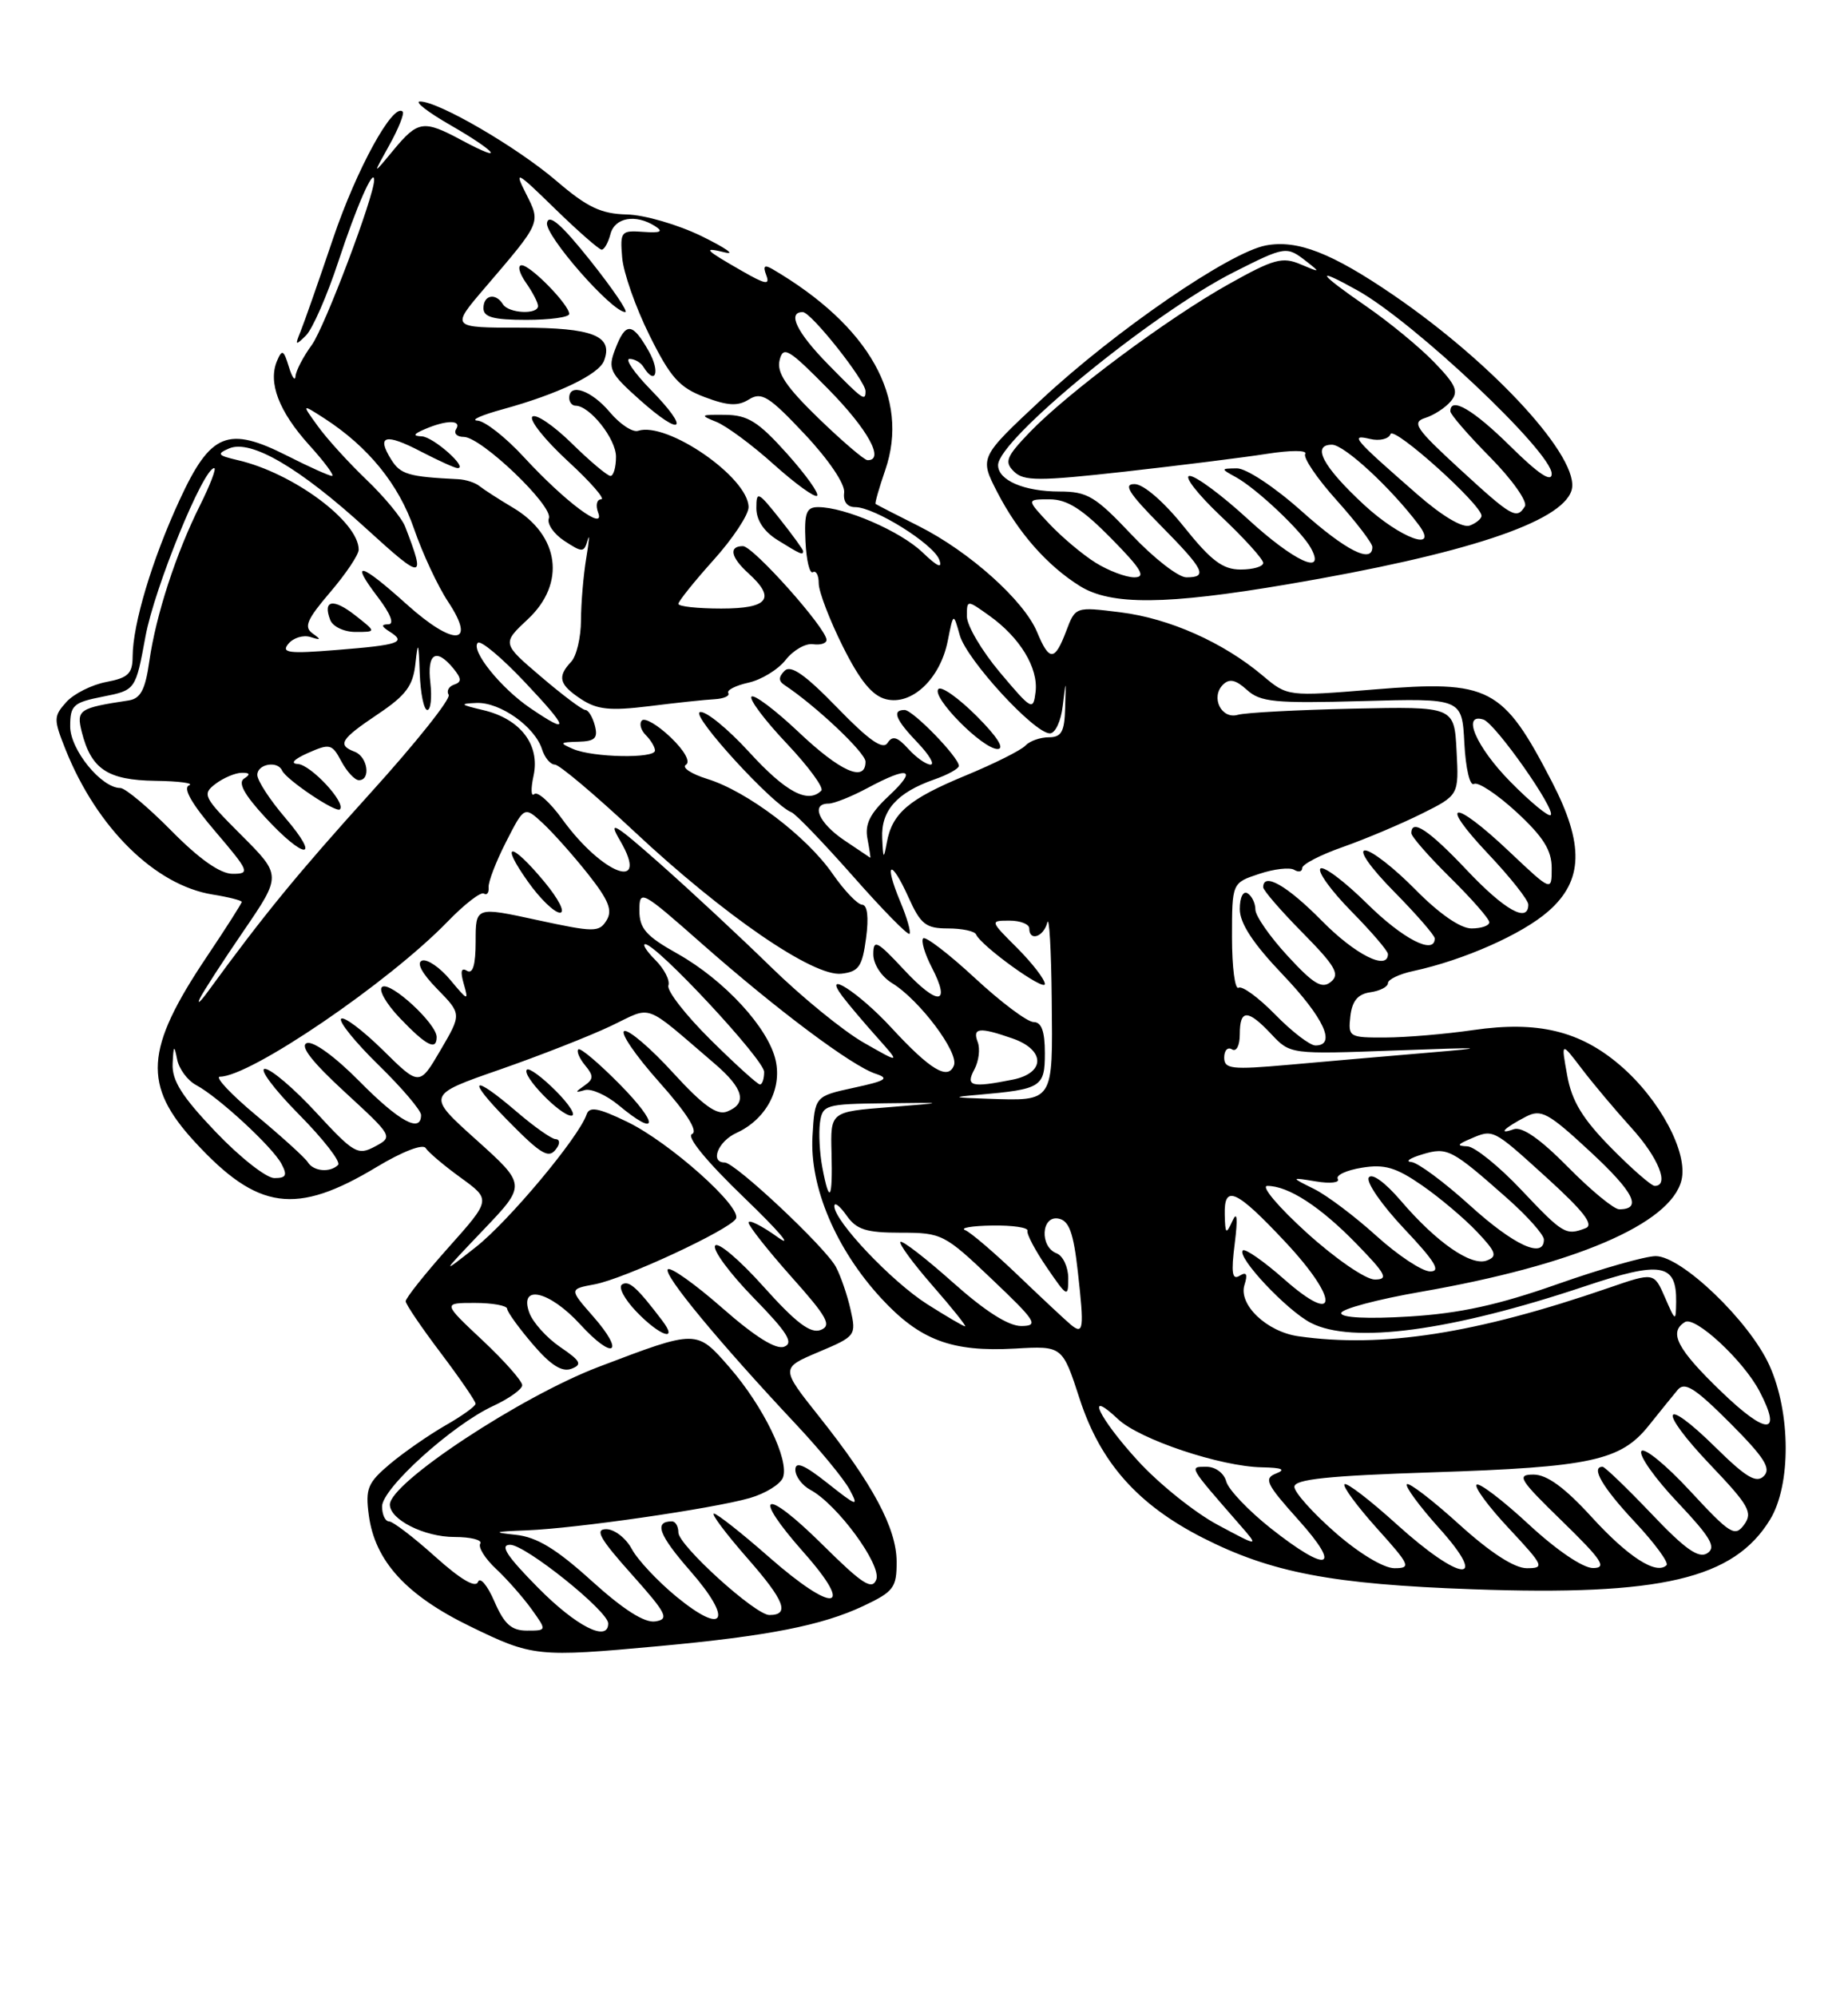 <?xml version="1.0" encoding="UTF-8" standalone="no"?>
<!DOCTYPE svg PUBLIC "-//W3C//DTD SVG 1.1//EN" "http://www.w3.org/Graphics/SVG/1.1/DTD/svg11.dtd" >
<svg xmlns="http://www.w3.org/2000/svg" xmlns:xlink="http://www.w3.org/1999/xlink" version="1.1" viewBox="0 0 237 256">
 <g >
 <path fill="currentColor"
d=" M 84.50 210.99 C 98.55 209.69 105.43 208.34 110.75 205.83 C 114.62 204.00 115.00 203.49 114.99 200.16 C 114.97 195.88 111.96 190.25 105.04 181.55 C 100.11 175.35 100.11 175.35 104.98 173.29 C 109.75 171.28 109.83 171.17 109.08 167.85 C 108.66 165.98 107.81 163.52 107.20 162.38 C 105.86 159.87 94.27 149.00 92.94 149.00 C 91.01 149.00 92.09 146.28 94.45 145.21 C 98.21 143.49 100.30 139.64 99.48 135.93 C 98.57 131.77 92.92 125.63 86.87 122.23 C 82.85 119.98 82.00 119.01 82.00 116.69 C 82.00 113.98 82.25 114.11 90.05 120.99 C 99.67 129.46 109.23 136.61 112.28 137.62 C 114.12 138.22 113.63 138.53 109.50 139.42 C 104.50 140.51 104.50 140.51 104.20 145.62 C 103.82 152.12 107.20 160.09 112.99 166.38 C 117.97 171.78 122.05 173.31 130.19 172.85 C 136.25 172.50 136.25 172.50 138.46 179.29 C 141.11 187.45 145.90 192.85 154.24 197.10 C 163.03 201.57 170.83 203.06 188.85 203.70 C 213.04 204.57 222.36 202.38 227.01 194.76 C 229.71 190.33 229.67 181.07 226.92 175.00 C 224.36 169.34 215.67 161.00 212.34 161.00 C 211.01 161.00 205.32 162.62 199.71 164.60 C 192.15 167.26 187.23 168.34 180.75 168.74 C 175.42 169.07 172.00 168.90 172.00 168.31 C 172.00 167.78 176.61 166.55 182.25 165.57 C 201.93 162.14 214.24 156.88 215.64 151.29 C 216.53 147.76 212.86 140.89 207.76 136.53 C 202.62 132.13 197.22 130.83 188.98 132.02 C 185.42 132.54 180.33 132.97 177.68 132.98 C 173.02 133.00 172.88 132.92 173.18 130.25 C 173.41 128.28 174.14 127.41 175.75 127.18 C 176.99 127.00 178.00 126.48 178.00 126.01 C 178.00 125.54 179.46 124.84 181.25 124.46 C 187.70 123.07 195.23 119.74 198.58 116.79 C 203.06 112.87 203.18 108.23 199.04 100.22 C 192.72 88.02 191.07 87.16 176.23 88.37 C 165.12 89.28 165.12 89.28 161.92 86.58 C 156.87 82.33 149.96 79.26 143.69 78.48 C 137.92 77.76 137.92 77.76 136.74 80.88 C 135.27 84.77 134.57 84.79 133.01 81.03 C 131.34 76.98 124.31 70.69 117.84 67.44 C 114.90 65.97 112.41 64.68 112.29 64.59 C 112.18 64.50 112.74 62.54 113.53 60.25 C 116.70 51.03 111.51 41.79 99.08 34.50 C 98.03 33.89 97.82 34.09 98.27 35.27 C 98.77 36.57 98.19 36.47 95.19 34.75 C 90.33 31.97 90.02 31.63 93.00 32.36 C 94.38 32.70 93.03 31.77 90.00 30.28 C 86.97 28.80 82.65 27.54 80.39 27.49 C 77.08 27.41 75.31 26.57 71.39 23.21 C 66.31 18.86 56.23 12.99 53.86 13.01 C 53.11 13.01 54.86 14.37 57.75 16.03 C 63.72 19.46 64.95 21.05 59.26 18.00 C 54.31 15.34 53.61 15.44 50.45 19.25 C 47.76 22.50 47.76 22.50 49.92 18.62 C 51.11 16.49 51.88 14.55 51.64 14.31 C 50.43 13.10 45.73 21.67 42.73 30.53 C 40.88 36.01 38.99 41.40 38.54 42.50 C 37.81 44.28 37.88 44.34 39.24 43.00 C 40.08 42.17 41.95 37.90 43.40 33.50 C 45.71 26.47 47.94 21.40 47.98 23.06 C 48.04 25.02 41.62 41.98 39.99 44.21 C 38.90 45.70 37.96 47.50 37.90 48.21 C 37.85 48.92 37.46 48.38 37.04 47.00 C 36.38 44.84 36.17 44.74 35.53 46.25 C 34.35 49.03 35.76 52.73 39.64 57.03 C 41.62 59.21 42.94 61.00 42.58 61.00 C 42.23 61.00 39.66 59.85 36.88 58.44 C 29.22 54.56 27.01 55.46 23.02 64.11 C 19.50 71.74 17.03 79.98 17.01 84.14 C 17.00 86.34 16.44 86.88 13.64 87.41 C 11.79 87.76 9.48 88.91 8.51 89.98 C 6.86 91.82 6.85 92.17 8.42 96.10 C 12.43 106.11 19.89 113.46 27.25 114.65 C 29.31 114.98 31.00 115.41 31.00 115.60 C 31.00 115.80 28.96 118.99 26.47 122.70 C 18.57 134.49 18.28 139.10 25.00 146.38 C 33.07 155.14 37.96 155.81 48.32 149.57 C 51.59 147.60 54.24 146.58 54.59 147.15 C 54.93 147.69 56.95 149.40 59.09 150.95 C 62.98 153.77 62.98 153.77 57.49 159.92 C 54.47 163.31 52.01 166.40 52.03 166.79 C 52.04 167.18 54.07 170.17 56.53 173.42 C 58.99 176.68 61.00 179.61 60.99 179.92 C 60.99 180.24 59.25 181.49 57.12 182.70 C 55.00 183.92 51.80 186.14 50.02 187.63 C 47.15 190.05 46.84 190.79 47.30 194.22 C 48.09 200.08 52.08 204.46 60.28 208.45 C 68.30 212.36 68.91 212.42 84.50 210.99 Z  M 165.09 74.90 C 187.88 71.03 200.25 66.95 201.54 62.87 C 202.81 58.89 191.70 46.71 178.70 37.82 C 170.78 32.41 166.39 30.70 162.34 31.46 C 157.67 32.34 143.01 42.40 133.55 51.22 C 125.61 58.63 125.61 58.63 127.89 63.07 C 130.57 68.27 134.31 72.51 138.50 75.12 C 142.48 77.60 149.55 77.54 165.09 74.90 Z  M 63.40 205.25 C 62.51 203.19 61.56 202.07 61.30 202.76 C 60.99 203.58 59.05 202.43 55.80 199.51 C 53.04 197.03 50.38 195.00 49.89 195.00 C 49.40 195.00 49.00 194.13 49.00 193.08 C 49.00 190.77 58.00 182.64 63.22 180.22 C 65.27 179.27 66.96 178.07 66.97 177.55 C 66.99 177.03 64.70 174.44 61.89 171.80 C 56.77 167.00 56.77 167.00 60.89 167.00 C 63.15 167.00 65.02 167.34 65.04 167.75 C 65.06 168.16 66.54 170.21 68.33 172.30 C 70.62 174.98 72.08 175.90 73.28 175.44 C 74.71 174.90 74.48 174.44 71.84 172.65 C 70.11 171.47 68.33 169.49 67.88 168.25 C 66.53 164.54 70.46 165.44 74.41 169.75 C 78.70 174.44 80.24 173.48 76.06 168.72 C 72.99 165.22 72.99 165.22 76.29 164.61 C 80.06 163.90 93.46 157.68 94.37 156.22 C 95.26 154.78 85.84 146.38 80.40 143.77 C 76.71 141.99 75.59 141.79 75.23 142.84 C 74.23 145.78 65.24 156.53 61.00 159.86 C 56.50 163.40 56.50 163.40 62.00 157.63 C 67.50 151.87 67.50 151.87 61.10 146.11 C 54.69 140.36 54.69 140.36 64.10 137.09 C 69.27 135.29 75.68 132.77 78.35 131.50 C 83.80 128.91 82.35 128.38 91.67 136.35 C 95.38 139.53 95.87 141.44 93.25 142.47 C 91.95 142.99 90.17 141.71 86.30 137.48 C 83.45 134.35 80.64 131.96 80.07 132.15 C 79.49 132.34 81.49 135.27 84.52 138.67 C 88.07 142.65 89.57 145.02 88.75 145.35 C 87.99 145.67 90.60 148.86 95.50 153.57 C 99.90 157.80 101.81 160.05 99.75 158.58 C 97.69 157.10 96.00 156.26 96.00 156.70 C 96.01 157.14 98.48 160.27 101.49 163.65 C 106.12 168.83 106.70 169.90 105.24 170.47 C 103.94 170.96 102.07 169.54 97.91 164.90 C 94.84 161.47 92.05 159.11 91.71 159.66 C 91.37 160.21 93.59 163.21 96.63 166.33 C 100.98 170.78 101.83 172.13 100.57 172.61 C 99.52 173.02 96.82 171.33 92.62 167.64 C 89.13 164.58 85.99 162.35 85.65 162.69 C 85.00 163.33 92.24 172.07 102.03 182.50 C 105.13 185.80 108.26 189.60 108.97 190.94 C 110.17 193.18 109.93 193.11 106.14 190.11 C 103.15 187.74 102.00 187.26 102.00 188.38 C 102.00 189.23 102.87 190.39 103.93 190.96 C 107.37 192.80 113.09 200.59 112.38 202.46 C 111.84 203.86 110.59 203.04 105.48 197.98 C 97.97 190.54 96.24 191.27 103.09 199.00 C 109.75 206.52 106.95 206.88 98.63 199.58 C 95.14 196.51 91.95 194.00 91.56 194.00 C 91.16 194.00 93.09 196.57 95.84 199.71 C 100.63 205.16 101.34 207.00 98.67 207.00 C 96.86 207.00 87.00 198.06 87.00 196.42 C 87.00 195.64 86.63 195.00 86.17 195.00 C 83.84 195.00 84.48 196.73 88.52 201.35 C 94.06 207.68 92.96 209.74 86.76 204.66 C 84.35 202.68 81.76 199.92 81.02 198.53 C 80.27 197.14 78.80 196.00 77.75 196.00 C 76.24 196.00 76.92 197.21 80.98 201.75 C 85.52 206.83 85.87 207.54 84.04 207.82 C 82.66 208.04 79.95 206.31 75.88 202.63 C 71.33 198.51 68.85 197.01 66.14 196.72 C 63.09 196.40 63.31 196.31 67.50 196.15 C 73.83 195.91 91.35 193.38 96.15 192.01 C 98.16 191.43 100.07 190.25 100.41 189.39 C 101.26 187.16 97.91 180.26 93.55 175.25 C 89.31 170.39 89.42 170.39 76.79 175.19 C 66.81 178.98 50.00 190.06 50.00 192.85 C 50.00 194.78 54.43 197.00 58.28 197.00 C 60.39 197.00 61.88 197.38 61.59 197.85 C 61.30 198.32 62.22 199.79 63.63 201.10 C 65.04 202.42 67.08 204.74 68.17 206.25 C 70.14 209.00 70.14 209.00 67.58 209.00 C 65.59 209.00 64.67 208.18 63.40 205.25 Z  M 84.92 169.25 C 81.69 165.00 80.67 164.08 79.78 164.63 C 79.26 164.96 80.08 166.52 81.61 168.11 C 84.61 171.25 87.08 172.09 84.92 169.25 Z  M 71.50 147.00 C 71.84 146.45 71.72 146.00 71.24 146.00 C 70.76 146.00 68.52 144.43 66.27 142.50 C 60.50 137.56 59.75 138.15 65.00 143.50 C 69.61 148.19 70.47 148.66 71.50 147.00 Z  M 79.52 139.02 C 76.83 136.29 74.42 134.25 74.17 134.50 C 73.92 134.75 74.31 135.67 75.04 136.55 C 76.15 137.89 76.14 138.32 74.94 139.15 C 73.71 140.01 73.72 140.09 75.00 139.72 C 75.83 139.49 77.77 140.36 79.33 141.65 C 84.41 145.88 84.54 144.12 79.52 139.02 Z  M 71.26 139.80 C 69.50 138.04 67.84 136.83 67.57 137.10 C 66.85 137.82 71.86 143.00 73.27 143.00 C 73.93 143.00 73.02 141.56 71.26 139.80 Z  M 69.00 203.50 C 64.97 199.42 64.05 198.00 65.43 198.00 C 67.39 198.00 78.00 206.50 78.00 208.08 C 78.00 210.54 73.89 208.45 69.00 203.50 Z  M 171.23 196.42 C 168.35 193.90 166.00 191.27 166.00 190.57 C 166.00 189.60 170.30 189.15 183.75 188.71 C 204.02 188.05 207.85 187.22 211.45 182.72 C 212.87 180.95 214.53 178.89 215.15 178.15 C 216.05 177.06 217.36 177.88 221.86 182.38 C 226.26 186.79 227.18 188.22 226.21 189.19 C 225.25 190.15 223.94 189.38 220.02 185.52 C 213.08 178.68 212.53 180.61 219.37 187.78 C 224.29 192.94 224.82 193.87 223.68 195.42 C 222.50 197.03 221.90 196.66 216.75 191.10 C 213.65 187.75 210.84 185.46 210.50 186.00 C 210.16 186.55 212.25 189.50 215.15 192.56 C 219.40 197.06 220.13 198.31 218.96 199.08 C 217.85 199.80 216.11 198.57 211.78 194.01 C 208.63 190.71 205.81 188.00 205.53 188.00 C 203.97 188.00 205.51 190.64 209.65 195.06 C 212.21 197.79 214.04 200.29 213.73 200.61 C 212.43 201.90 208.83 199.59 204.13 194.45 C 200.67 190.66 198.39 189.00 196.67 189.00 C 194.45 189.00 194.82 189.61 200.35 194.98 C 205.46 199.96 206.13 200.97 204.31 200.98 C 203.01 200.99 199.62 198.69 196.03 195.36 C 192.68 192.26 189.68 189.98 189.37 190.30 C 189.05 190.61 190.93 193.15 193.54 195.93 C 198.00 200.71 198.13 201.00 195.81 201.00 C 194.21 201.00 191.14 199.01 187.13 195.38 C 183.71 192.28 180.70 189.97 180.43 190.24 C 180.16 190.50 182.02 193.03 184.56 195.86 C 191.12 203.15 187.35 202.81 179.13 195.38 C 175.71 192.28 172.70 189.97 172.43 190.24 C 172.16 190.50 174.02 193.03 176.56 195.86 C 180.85 200.62 181.01 201.00 178.83 201.00 C 177.45 201.00 174.28 199.09 171.23 196.42 Z  M 162.96 195.88 C 160.10 193.61 157.53 190.91 157.26 189.88 C 156.98 188.82 155.88 188.00 154.73 188.00 C 152.46 188.00 152.36 187.82 158.97 195.40 C 161.50 198.30 161.50 198.30 156.16 195.44 C 153.22 193.87 148.61 190.17 145.91 187.21 C 140.91 181.74 139.05 177.82 143.39 181.90 C 146.16 184.50 156.52 187.97 161.84 188.07 C 164.42 188.12 164.96 188.35 163.66 188.86 C 162.04 189.50 162.38 190.20 166.50 194.79 C 172.21 201.14 170.34 201.71 162.96 195.88 Z  M 220.75 178.37 C 215.08 172.91 213.96 170.76 216.09 169.45 C 217.39 168.64 223.59 174.38 225.65 178.32 C 228.61 183.97 226.59 184.00 220.75 178.37 Z  M 166.50 171.27 C 162.45 170.69 158.80 167.21 159.60 164.69 C 160.04 163.30 159.86 162.97 158.97 163.52 C 158.02 164.11 157.87 163.15 158.35 159.39 C 158.76 156.10 158.66 155.15 158.05 156.50 C 157.24 158.28 157.13 158.19 157.07 155.68 C 156.97 151.76 158.53 152.46 164.84 159.19 C 171.77 166.58 171.68 170.12 164.71 163.98 C 162.07 161.65 159.68 159.99 159.39 160.27 C 158.57 161.09 165.01 167.95 168.10 169.55 C 173.42 172.30 186.08 170.61 203.24 164.87 C 213.03 161.59 215.03 161.93 214.96 166.87 C 214.92 169.44 214.89 169.43 213.52 166.28 C 212.12 163.07 212.12 163.07 206.31 165.07 C 189.29 170.94 177.27 172.81 166.50 171.27 Z  M 137.33 169.79 C 136.69 169.26 133.67 166.44 130.61 163.51 C 127.55 160.58 124.48 157.95 123.78 157.67 C 123.07 157.39 124.64 157.12 127.25 157.08 C 129.86 157.04 131.90 157.34 131.77 157.75 C 131.64 158.16 132.77 160.29 134.27 162.48 C 136.87 166.28 137.00 166.34 137.00 163.84 C 137.00 162.40 136.32 160.95 135.50 160.64 C 133.31 159.80 133.53 155.76 135.75 156.19 C 137.11 156.45 137.67 157.99 138.23 163.01 C 139.06 170.38 138.96 171.13 137.33 169.79 Z  M 118.91 167.16 C 114.36 164.27 107.00 156.51 107.00 154.60 C 107.00 154.02 107.70 154.56 108.56 155.78 C 109.84 157.61 111.07 158.00 115.53 158.00 C 120.78 158.00 121.14 158.18 127.22 163.97 C 132.88 169.35 133.25 169.93 131.00 169.96 C 129.35 169.98 126.36 168.08 122.20 164.37 C 118.74 161.29 115.72 158.95 115.48 159.18 C 115.25 159.41 117.11 161.94 119.61 164.80 C 122.11 167.66 123.98 170.00 123.77 170.00 C 123.56 170.00 121.37 168.72 118.91 167.16 Z  M 167.58 158.00 C 163.93 154.69 161.66 152.00 162.53 152.00 C 165.23 152.00 169.33 154.66 173.96 159.42 C 177.77 163.33 178.11 164.00 176.31 164.00 C 175.14 164.00 171.27 161.34 167.58 158.00 Z  M 176.50 158.39 C 173.75 155.90 170.15 153.19 168.50 152.38 C 165.50 150.89 165.50 150.89 168.80 151.43 C 170.61 151.73 171.86 151.58 171.57 151.11 C 171.28 150.64 172.66 149.99 174.65 149.67 C 177.57 149.19 179.04 149.63 182.38 151.94 C 184.65 153.51 187.81 156.18 189.41 157.87 C 191.87 160.46 192.07 161.04 190.69 161.56 C 188.68 162.34 184.22 159.24 179.65 153.90 C 177.63 151.54 175.93 150.31 175.54 150.93 C 175.18 151.52 177.23 154.47 180.09 157.50 C 184.05 161.69 184.84 162.99 183.40 162.96 C 182.35 162.94 179.25 160.88 176.50 158.39 Z  M 188.50 154.49 C 185.20 151.50 181.82 149.00 181.00 148.94 C 180.18 148.88 180.80 148.44 182.40 147.96 C 185.63 146.99 186.13 147.26 193.34 153.63 C 195.90 155.90 198.00 158.26 198.00 158.88 C 198.00 161.39 194.16 159.62 188.50 154.49 Z  M 195.09 152.50 C 192.23 149.47 189.12 146.97 188.19 146.93 C 186.81 146.87 186.87 146.70 188.50 146.00 C 191.54 144.69 191.37 144.61 198.33 150.92 C 203.10 155.25 204.46 157.00 203.35 157.42 C 200.81 158.39 200.46 158.18 195.09 152.50 Z  M 201.08 149.58 C 197.51 145.96 195.20 144.36 194.12 144.74 C 192.01 145.49 192.90 144.58 195.69 143.13 C 197.64 142.12 198.54 142.60 203.93 147.60 C 209.56 152.81 210.66 155.00 207.66 155.00 C 206.98 155.00 204.02 152.56 201.08 149.58 Z  M 105.46 149.63 C 105.11 147.78 104.98 145.19 105.16 143.88 C 105.48 141.61 105.87 141.50 113.50 141.41 C 121.50 141.31 121.50 141.31 114.00 141.91 C 106.50 142.50 106.50 142.50 106.64 147.75 C 106.80 153.79 106.37 154.47 105.46 149.63 Z  M 206.60 147.10 C 202.95 143.39 201.58 141.13 200.99 137.85 C 200.20 133.50 200.20 133.50 202.85 136.98 C 204.31 138.90 207.19 142.32 209.25 144.59 C 212.69 148.38 214.14 152.00 212.21 152.00 C 211.78 152.00 209.25 149.79 206.60 147.10 Z  M 27.65 145.07 C 23.32 140.53 22.03 138.49 22.14 136.32 C 22.25 133.96 22.34 133.87 22.71 135.75 C 22.94 136.99 24.05 138.49 25.16 139.08 C 28.02 140.61 34.92 146.98 36.09 149.16 C 36.88 150.64 36.70 151.00 35.19 151.00 C 34.15 151.00 30.76 148.33 27.65 145.07 Z  M 39.48 148.97 C 39.14 148.41 36.16 145.71 32.87 142.97 C 29.59 140.24 27.49 138.00 28.21 138.00 C 32.11 138.00 49.84 125.93 57.41 118.12 C 59.56 115.90 61.65 114.28 62.05 114.53 C 62.45 114.78 62.72 114.42 62.66 113.74 C 62.60 113.06 63.61 110.43 64.90 107.91 C 67.24 103.32 67.24 103.32 69.64 105.54 C 70.95 106.76 73.56 109.69 75.42 112.04 C 78.07 115.39 78.59 116.69 77.78 117.98 C 76.83 119.51 76.19 119.50 68.88 117.92 C 61.00 116.21 61.00 116.21 61.00 120.66 C 61.00 123.67 60.64 124.89 59.89 124.43 C 59.14 123.97 59.01 124.51 59.48 126.12 C 60.12 128.34 60.00 128.30 57.76 125.61 C 56.44 124.02 54.81 122.90 54.14 123.12 C 53.37 123.38 54.09 124.74 56.06 126.75 C 59.21 129.97 59.21 129.97 56.50 134.59 C 53.79 139.22 53.79 139.22 49.09 134.58 C 46.50 132.04 44.10 130.23 43.75 130.58 C 43.41 130.93 45.57 133.60 48.56 136.52 C 51.55 139.44 54.00 142.32 54.00 142.91 C 54.00 145.29 51.18 143.74 46.08 138.58 C 42.97 135.43 40.16 133.39 39.35 133.70 C 38.42 134.05 40.01 136.10 44.21 139.96 C 50.40 145.66 50.43 145.70 48.09 146.95 C 45.89 148.13 45.38 147.83 40.56 142.61 C 37.71 139.52 34.75 137.00 33.97 137.00 C 33.20 137.00 35.15 139.61 38.31 142.81 C 41.47 146.00 43.74 148.92 43.36 149.31 C 42.34 150.33 40.21 150.15 39.48 148.97 Z  M 56.00 132.92 C 56.00 131.22 50.13 125.80 49.03 126.48 C 48.48 126.82 49.48 128.60 51.27 130.48 C 54.66 134.03 56.00 134.72 56.00 132.92 Z  M 69.81 113.02 C 65.52 107.86 64.04 107.83 67.69 112.98 C 69.23 115.17 71.09 116.97 71.81 116.98 C 72.54 116.99 71.65 115.24 69.81 113.02 Z  M 125.50 140.32 C 133.56 139.61 134.00 139.34 134.00 134.98 C 134.00 132.18 133.57 131.00 132.56 131.00 C 131.76 131.00 128.37 128.46 125.03 125.36 C 121.68 122.26 118.69 119.97 118.40 120.27 C 118.10 120.57 118.59 122.25 119.50 124.00 C 122.01 128.85 120.30 128.98 115.92 124.28 C 112.46 120.57 112.00 120.34 112.00 122.31 C 112.00 123.59 113.03 125.17 114.42 126.02 C 117.91 128.16 122.98 134.89 122.34 136.55 C 121.59 138.51 119.30 137.13 114.31 131.72 C 110.11 127.17 105.32 124.11 108.06 127.73 C 108.79 128.70 110.77 131.04 112.45 132.92 C 115.50 136.34 115.50 136.34 110.77 133.64 C 108.16 132.15 102.81 127.79 98.87 123.94 C 94.93 120.09 88.53 114.14 84.66 110.72 C 78.78 105.52 77.93 105.03 79.51 107.72 C 83.43 114.40 77.29 112.15 72.11 105.00 C 70.55 102.84 68.93 101.39 68.52 101.78 C 68.10 102.18 68.06 101.11 68.43 99.41 C 69.28 95.45 66.73 92.14 61.98 91.02 C 59.00 90.32 58.87 90.19 61.12 90.10 C 64.13 89.98 68.59 93.14 69.51 96.03 C 69.85 97.11 70.59 98.00 71.16 98.00 C 71.72 98.00 76.30 101.86 81.34 106.57 C 92.82 117.32 104.33 125.22 107.91 124.80 C 110.14 124.54 110.58 123.90 111.07 120.25 C 111.43 117.56 111.24 115.99 110.57 115.96 C 109.98 115.94 108.28 114.16 106.78 112.00 C 103.47 107.21 95.83 101.42 90.71 99.84 C 88.63 99.19 87.40 98.37 87.97 98.02 C 88.58 97.64 87.78 96.20 86.01 94.51 C 84.37 92.94 82.71 91.96 82.33 92.34 C 81.95 92.72 82.17 93.57 82.82 94.22 C 83.47 94.87 84.00 95.76 84.00 96.20 C 84.00 97.25 76.06 97.10 73.50 96.00 C 71.71 95.23 71.77 95.13 74.16 95.07 C 76.31 95.01 76.71 94.62 76.29 93.00 C 76.00 91.90 75.45 91.00 75.07 91.00 C 74.69 91.00 72.13 89.08 69.38 86.73 C 64.38 82.47 64.38 82.47 67.69 79.37 C 72.60 74.79 71.77 68.61 65.77 65.06 C 63.97 63.99 62.05 62.75 61.50 62.31 C 60.95 61.86 59.71 61.46 58.75 61.42 C 52.40 61.11 51.36 60.81 50.17 58.90 C 48.24 55.81 49.41 55.49 53.99 57.88 C 56.23 59.04 58.34 60.00 58.69 60.00 C 60.09 60.00 55.57 55.99 54.10 55.93 C 52.91 55.88 53.01 55.64 54.50 55.00 C 57.28 53.81 59.24 53.81 58.50 55.00 C 58.16 55.55 58.60 56.00 59.48 56.00 C 61.71 56.00 70.99 64.87 70.39 66.43 C 70.12 67.13 71.02 68.44 72.38 69.33 C 74.69 70.84 74.90 70.84 75.36 69.23 C 75.63 68.28 75.56 69.30 75.19 71.50 C 74.82 73.70 74.52 77.30 74.51 79.50 C 74.50 81.70 73.94 84.09 73.25 84.82 C 71.43 86.75 71.70 87.75 74.54 89.62 C 76.59 90.96 78.25 91.13 83.29 90.51 C 86.70 90.08 90.47 89.68 91.65 89.62 C 92.84 89.55 93.62 89.20 93.40 88.83 C 93.17 88.46 94.33 87.87 95.98 87.50 C 97.63 87.14 99.78 85.83 100.76 84.58 C 101.74 83.33 103.32 82.43 104.27 82.57 C 105.22 82.71 106.00 82.46 106.00 82.02 C 106.00 80.55 96.59 70.00 95.28 70.00 C 93.42 70.00 93.71 71.43 96.00 73.50 C 99.54 76.71 98.54 78.00 92.50 78.00 C 89.47 78.00 87.00 77.73 87.00 77.40 C 87.00 77.07 89.03 74.54 91.50 71.79 C 93.98 69.04 96.00 65.98 96.00 65.01 C 96.00 61.21 85.54 53.99 81.83 55.22 C 81.14 55.45 79.50 54.37 78.20 52.82 C 75.86 50.04 73.00 49.04 73.00 51.00 C 73.00 51.55 73.37 52.00 73.81 52.00 C 75.63 52.00 79.00 56.24 79.00 58.54 C 79.00 59.89 78.68 61.00 78.29 61.00 C 77.90 61.00 75.66 59.12 73.31 56.81 C 70.96 54.51 68.69 52.98 68.27 53.41 C 67.85 53.84 69.89 56.40 72.82 59.10 C 75.75 61.79 77.67 64.00 77.10 64.00 C 76.53 64.00 76.36 64.76 76.71 65.70 C 77.68 68.21 72.46 64.31 67.17 58.57 C 64.85 56.05 62.18 53.96 61.23 53.91 C 60.28 53.86 61.75 53.20 64.50 52.45 C 71.53 50.52 76.78 48.01 77.46 46.25 C 78.69 43.05 76.06 42.00 66.78 42.00 C 57.81 42.00 57.81 42.00 62.16 36.92 C 69.46 28.39 69.36 28.61 67.46 24.83 C 65.91 21.76 66.20 21.90 71.17 26.75 C 74.14 29.64 76.83 32.00 77.16 32.00 C 77.50 32.00 78.00 31.10 78.29 30.00 C 78.84 27.88 81.51 27.40 84.00 28.98 C 85.12 29.69 84.73 29.88 82.50 29.72 C 79.65 29.51 79.51 29.67 79.79 33.00 C 79.94 34.92 81.52 39.41 83.29 42.97 C 85.98 48.39 87.12 49.67 90.35 50.89 C 93.34 52.02 94.63 52.09 96.06 51.19 C 97.67 50.19 98.63 50.79 103.21 55.66 C 106.30 58.95 108.40 62.06 108.26 63.14 C 108.11 64.30 108.65 65.00 109.67 65.00 C 112.15 65.00 119.67 69.69 120.45 71.72 C 120.91 72.94 120.24 72.65 118.30 70.79 C 115.47 68.08 108.36 65.00 104.92 65.00 C 103.40 65.00 103.13 65.73 103.30 69.40 C 103.41 71.81 103.84 73.59 104.25 73.34 C 104.66 73.09 105.00 73.74 105.00 74.78 C 105.00 75.83 106.39 79.45 108.08 82.84 C 110.29 87.26 111.86 89.18 113.63 89.62 C 116.93 90.45 120.57 87.02 121.54 82.17 C 122.27 78.50 122.27 78.50 123.09 81.43 C 123.99 84.58 132.64 94.00 134.65 94.00 C 135.33 94.00 136.07 92.42 136.29 90.49 C 136.71 86.98 136.71 86.98 136.60 90.74 C 136.52 93.80 136.13 94.50 134.50 94.50 C 133.40 94.50 132.05 94.98 131.50 95.57 C 130.95 96.16 127.50 97.89 123.84 99.40 C 116.53 102.42 114.42 104.22 113.73 108.00 C 113.33 110.20 113.26 110.13 113.14 107.40 C 112.98 103.89 115.04 101.58 119.81 99.91 C 121.57 99.30 122.99 98.51 122.97 98.15 C 122.92 97.01 117.07 91.00 116.01 91.00 C 114.35 91.00 114.84 92.23 117.69 95.20 C 119.16 96.74 119.91 98.00 119.34 98.00 C 118.77 98.00 117.49 97.09 116.48 95.98 C 115.08 94.43 114.45 94.25 113.82 95.23 C 113.22 96.15 111.42 94.88 107.36 90.69 C 103.25 86.46 101.42 85.18 100.62 85.98 C 99.84 86.76 99.83 87.29 100.59 87.79 C 104.64 90.47 111.00 96.48 111.00 97.62 C 111.00 100.33 107.79 98.92 102.43 93.84 C 99.43 91.01 96.71 88.96 96.38 89.29 C 96.05 89.62 98.08 92.32 100.88 95.28 C 103.69 98.25 105.69 100.98 105.33 101.34 C 103.62 103.05 100.78 101.54 96.10 96.42 C 93.29 93.35 90.43 91.03 89.75 91.28 C 88.59 91.69 99.11 103.18 101.50 104.11 C 102.05 104.32 105.59 108.01 109.38 112.29 C 113.16 116.58 116.43 119.91 116.64 119.69 C 116.85 119.48 116.32 117.61 115.45 115.55 C 113.32 110.45 114.23 109.96 116.50 114.99 C 118.07 118.48 118.73 119.00 121.57 119.00 C 123.36 119.00 124.98 119.34 125.17 119.76 C 125.83 121.26 134.00 127.14 134.00 126.12 C 134.00 125.54 132.41 123.48 130.47 121.53 C 126.95 118.02 126.94 118.00 129.47 118.00 C 130.86 118.00 132.00 118.45 132.00 119.00 C 132.00 120.70 133.83 120.10 134.31 118.25 C 134.56 117.29 134.82 121.74 134.88 128.14 C 135.02 141.38 135.19 141.11 126.67 140.83 C 122.12 140.68 121.98 140.62 125.50 140.32 Z  M 125.27 91.80 C 122.96 89.49 120.75 87.92 120.35 88.31 C 119.38 89.29 126.00 96.00 127.93 96.00 C 128.89 96.00 127.90 94.43 125.27 91.80 Z  M 103.00 70.64 C 103.00 70.44 101.65 68.58 100.00 66.50 C 97.21 62.99 97.00 62.89 97.00 65.13 C 97.00 66.68 97.98 68.15 99.75 69.24 C 102.70 71.07 103.00 71.20 103.00 70.64 Z  M 100.90 58.11 C 97.25 54.04 95.90 53.20 93.00 53.17 C 89.81 53.13 89.71 53.21 91.86 54.07 C 93.16 54.59 96.49 57.05 99.25 59.54 C 102.02 62.02 104.51 63.82 104.79 63.54 C 105.08 63.26 103.33 60.82 100.90 58.11 Z  M 83.48 49.98 C 81.34 47.79 80.11 46.00 80.74 46.00 C 81.37 46.00 82.16 46.45 82.50 47.00 C 84.06 49.52 84.71 47.66 83.20 45.01 C 81.09 41.29 80.24 41.24 78.90 44.75 C 77.93 47.28 78.18 47.80 82.07 51.27 C 87.52 56.12 88.56 55.18 83.48 49.98 Z  M 73.00 40.24 C 73.00 39.07 68.05 34.00 66.90 34.00 C 66.34 34.00 66.59 35.00 67.44 36.22 C 68.30 37.44 69.00 38.79 69.00 39.22 C 69.00 40.36 65.23 40.17 64.50 39.00 C 63.57 37.49 62.00 37.80 62.00 39.50 C 62.00 40.65 63.28 41.00 67.50 41.00 C 70.53 41.00 73.00 40.66 73.00 40.24 Z  M 75.73 33.43 C 72.04 28.80 70.40 27.36 70.15 28.55 C 69.83 30.14 78.47 40.00 80.19 40.00 C 80.61 40.00 78.60 37.04 75.73 33.43 Z  M 91.11 133.25 C 87.92 130.09 85.49 126.97 85.72 126.31 C 85.94 125.66 85.20 124.20 84.06 123.06 C 82.93 121.93 82.34 121.01 82.75 121.02 C 84.25 121.06 98.00 135.82 98.00 137.39 C 98.00 138.28 97.76 139.00 97.46 139.00 C 97.16 139.00 94.30 136.41 91.11 133.25 Z  M 124.96 137.07 C 125.53 136.01 125.72 134.44 125.39 133.57 C 124.68 131.71 125.60 131.62 129.85 133.10 C 134.07 134.57 134.09 137.53 129.88 138.38 C 124.55 139.44 123.80 139.24 124.96 137.07 Z  M 157.00 135.55 C 157.00 134.63 157.45 134.16 158.00 134.50 C 158.57 134.85 159.00 134.01 159.00 132.56 C 159.00 129.33 160.02 129.33 163.06 132.57 C 165.47 135.13 165.49 135.14 178.99 134.64 C 190.64 134.21 191.19 134.25 183.00 134.94 C 177.78 135.38 169.79 136.07 165.25 136.48 C 157.93 137.13 157.00 137.02 157.00 135.55 Z  M 163.54 130.04 C 161.41 127.86 159.30 126.32 158.84 126.60 C 158.38 126.89 158.00 123.98 158.00 120.14 C 158.00 113.16 158.00 113.16 161.48 112.01 C 163.39 111.37 165.42 111.14 165.98 111.49 C 166.54 111.83 167.00 111.73 167.00 111.26 C 167.00 110.78 169.36 109.56 172.25 108.55 C 175.14 107.53 179.66 105.62 182.30 104.31 C 187.10 101.92 187.10 101.92 186.80 96.24 C 186.50 90.55 186.50 90.55 173.50 90.83 C 166.35 90.99 159.71 91.34 158.75 91.62 C 156.64 92.24 155.23 89.37 156.84 87.76 C 157.66 86.94 158.48 87.12 159.92 88.43 C 161.64 89.99 163.50 90.17 174.70 89.86 C 187.50 89.50 187.50 89.50 187.80 95.28 C 187.97 98.49 188.51 100.80 189.03 100.48 C 189.53 100.17 191.99 101.79 194.48 104.08 C 197.92 107.26 199.00 108.97 199.00 111.27 C 199.00 114.29 199.00 114.29 193.56 109.15 C 186.34 102.32 184.33 102.54 190.85 109.44 C 193.68 112.43 196.00 115.36 196.00 115.94 C 196.00 118.36 192.97 116.67 188.09 111.50 C 183.25 106.38 181.00 104.89 181.00 106.79 C 181.00 107.22 183.25 109.79 186.00 112.50 C 188.75 115.21 191.00 117.78 191.00 118.21 C 191.00 118.65 189.97 119.00 188.71 119.00 C 187.29 119.00 184.56 117.11 181.50 114.00 C 178.79 111.25 175.90 109.00 175.07 109.00 C 174.20 109.00 175.77 111.23 178.78 114.28 C 181.65 117.19 184.00 119.89 184.00 120.28 C 184.00 122.46 179.91 120.36 175.31 115.81 C 172.41 112.95 169.73 110.94 169.34 111.33 C 168.94 111.72 170.73 114.19 173.31 116.81 C 175.89 119.43 178.00 121.89 178.00 122.28 C 178.00 124.48 173.79 122.36 169.50 118.00 C 165.07 113.51 162.00 111.75 162.00 113.72 C 162.00 114.11 164.27 116.74 167.05 119.55 C 171.25 123.81 171.87 124.87 170.69 125.84 C 169.55 126.79 168.47 126.15 165.14 122.53 C 162.86 120.06 161.00 117.39 161.00 116.58 C 161.00 115.78 160.55 114.84 160.00 114.50 C 159.43 114.15 159.00 115.01 159.00 116.52 C 159.00 118.34 160.69 120.92 164.50 124.91 C 169.79 130.46 171.43 134.00 168.70 134.00 C 167.99 134.00 165.67 132.22 163.54 130.04 Z  M 25.62 128.00 C 26.01 127.17 28.53 123.28 31.22 119.35 C 36.11 112.20 36.11 112.20 30.95 107.04 C 26.08 102.17 25.89 101.80 27.64 100.47 C 28.66 99.70 30.18 99.06 31.00 99.05 C 32.06 99.04 32.15 99.25 31.31 99.79 C 30.48 100.31 31.32 101.85 34.02 104.77 C 39.07 110.25 41.26 110.29 36.58 104.82 C 34.61 102.52 33.00 100.05 33.00 99.32 C 33.00 97.93 35.59 97.46 36.17 98.75 C 36.68 99.92 43.10 104.23 43.59 103.74 C 44.42 102.91 39.85 98.00 38.18 97.92 C 37.18 97.87 37.71 97.30 39.50 96.51 C 42.30 95.27 42.59 95.34 43.78 97.59 C 44.49 98.91 45.50 100.00 46.03 100.00 C 47.59 100.00 47.15 96.99 45.50 96.36 C 43.21 95.48 43.66 94.76 48.47 91.53 C 52.08 89.11 52.98 87.89 53.28 85.03 C 53.60 82.06 53.69 82.26 53.83 86.25 C 53.92 88.86 54.36 91.00 54.80 91.00 C 55.24 91.00 55.41 89.42 55.19 87.50 C 54.75 83.73 55.93 83.00 58.13 85.66 C 59.20 86.97 59.23 87.42 58.24 87.75 C 57.55 87.98 57.24 88.57 57.54 89.06 C 57.84 89.56 53.31 95.25 47.45 101.71 C 38.12 112.03 33.79 117.32 26.70 127.04 C 25.72 128.39 25.23 128.82 25.62 128.00 Z  M 22.00 106.50 C 19.01 103.47 16.06 101.00 15.43 101.00 C 13.00 101.00 9.00 96.09 9.00 93.11 C 9.00 90.39 9.39 90.04 13.19 89.29 C 17.39 88.46 17.39 88.46 18.66 81.56 C 19.81 75.34 26.07 60.00 27.47 60.00 C 27.78 60.00 26.96 62.14 25.66 64.75 C 22.58 70.90 20.00 78.81 19.15 84.75 C 18.63 88.42 18.03 89.54 16.49 89.78 C 10.14 90.74 9.78 90.98 10.48 93.79 C 11.68 98.58 13.79 99.99 19.90 100.08 C 22.98 100.12 24.94 100.39 24.25 100.66 C 23.42 101.00 24.59 103.04 27.62 106.58 C 31.98 111.69 32.10 112.00 29.84 112.00 C 28.25 112.00 25.59 110.14 22.00 106.50 Z  M 108.26 107.69 C 104.99 105.48 103.94 103.00 106.26 103.00 C 106.96 103.00 109.21 102.10 111.26 101.00 C 116.62 98.13 117.71 98.53 113.99 102.01 C 111.57 104.27 110.89 105.63 111.25 107.51 C 111.51 108.88 111.67 109.97 111.61 109.94 C 111.55 109.90 110.04 108.89 108.26 107.69 Z  M 193.69 100.19 C 189.32 95.75 187.40 91.32 190.25 92.23 C 191.77 92.72 199.56 103.78 198.87 104.47 C 198.60 104.73 196.27 102.81 193.69 100.19 Z  M 67.99 90.75 C 64.20 88.17 60.33 83.34 61.28 82.39 C 61.64 82.03 64.32 84.27 67.25 87.37 C 72.99 93.44 73.18 94.28 67.99 90.75 Z  M 128.25 86.20 C 125.91 83.42 124.00 80.18 124.00 79.00 C 124.00 76.86 124.00 76.86 126.87 78.91 C 130.81 81.71 133.18 85.62 132.81 88.68 C 132.51 91.14 132.32 91.03 128.25 86.20 Z  M 36.99 82.51 C 37.63 81.74 38.90 81.36 39.82 81.65 C 41.17 82.08 41.22 81.99 40.09 81.19 C 38.94 80.37 39.36 79.40 42.34 75.91 C 44.35 73.56 46.00 71.11 46.00 70.45 C 46.00 66.85 37.59 60.62 30.50 58.98 C 27.89 58.37 27.75 58.18 29.40 57.47 C 32.18 56.30 38.43 59.95 46.99 67.77 C 54.30 74.43 54.63 74.42 51.96 67.50 C 51.54 66.40 49.31 63.70 47.01 61.50 C 44.71 59.30 41.90 56.21 40.76 54.62 C 38.68 51.75 38.68 51.75 41.59 53.62 C 47.22 57.26 51.13 62.06 53.10 67.78 C 54.18 70.92 56.15 75.15 57.49 77.16 C 61.17 82.72 58.20 82.89 52.15 77.45 C 46.21 72.10 44.80 71.74 48.43 76.50 C 50.10 78.69 50.61 80.01 49.80 80.02 C 48.85 80.03 48.90 80.28 49.97 80.96 C 52.16 82.34 51.23 82.67 43.17 83.31 C 36.99 83.81 36.02 83.68 36.99 82.51 Z  M 45.58 78.89 C 42.74 76.65 41.36 76.89 42.35 79.46 C 42.67 80.31 44.12 81.00 45.60 81.00 C 48.27 81.00 48.27 81.00 45.58 78.89 Z  M 104.98 53.62 C 100.81 49.58 99.59 47.76 99.98 46.17 C 100.44 44.29 101.12 44.69 106.25 49.90 C 111.31 55.04 113.51 59.04 111.25 58.98 C 110.84 58.97 108.02 56.56 104.98 53.62 Z  M 106.21 46.71 C 102.18 42.61 100.92 40.00 102.95 40.00 C 104.02 40.00 111.00 48.80 111.00 50.14 C 111.00 51.49 110.67 51.26 106.21 46.71 Z  M 140.50 72.12 C 138.85 71.09 136.18 68.85 134.56 67.13 C 131.63 64.00 131.63 64.00 134.60 64.00 C 136.85 64.00 138.78 65.22 142.50 69.00 C 146.40 72.96 147.02 74.00 145.46 74.00 C 144.38 73.99 142.15 73.15 140.50 72.12 Z  M 145.09 68.50 C 140.47 63.61 139.44 63.00 135.88 63.00 C 131.34 63.00 128.00 61.56 128.00 59.62 C 128.00 56.35 147.78 40.17 158.22 34.89 C 164.86 31.54 165.00 31.52 167.56 33.52 C 169.37 34.93 169.32 34.95 166.82 33.89 C 164.47 32.88 163.36 33.18 157.56 36.43 C 149.76 40.79 136.90 50.36 132.04 55.42 C 129.03 58.56 128.78 59.20 130.04 60.44 C 131.30 61.68 133.22 61.68 144.26 60.45 C 151.28 59.66 159.48 58.64 162.47 58.17 C 165.54 57.69 167.69 57.69 167.39 58.18 C 167.10 58.66 168.91 61.33 171.43 64.13 C 173.94 66.93 176.00 69.62 176.00 70.11 C 176.00 72.30 172.60 70.58 166.91 65.50 C 163.46 62.42 159.81 60.01 158.62 60.03 C 156.53 60.06 156.53 60.08 158.50 61.16 C 161.18 62.64 166.93 68.07 168.12 70.25 C 170.10 73.88 165.94 71.96 160.00 66.50 C 156.71 63.48 153.37 61.00 152.57 61.00 C 151.77 61.00 153.57 63.32 156.56 66.15 C 159.55 68.97 162.00 71.67 162.00 72.15 C 162.00 72.62 160.70 73.00 159.11 73.00 C 156.82 73.00 155.33 71.88 151.86 67.55 C 149.32 64.37 146.68 62.07 145.53 62.05 C 144.01 62.01 144.74 63.19 148.78 67.28 C 154.47 73.04 154.95 74.00 152.15 74.00 C 151.12 74.00 147.95 71.53 145.09 68.50 Z  M 174.94 64.71 C 169.67 59.83 168.15 57.00 170.82 57.00 C 172.39 57.00 178.36 62.51 181.93 67.25 C 184.63 70.85 179.61 69.02 174.94 64.71 Z  M 181.75 63.35 C 173.53 56.17 173.08 55.64 175.70 56.26 C 176.91 56.55 178.10 56.27 178.33 55.64 C 178.74 54.56 190.00 64.67 190.00 66.11 C 190.00 66.48 189.32 67.05 188.50 67.36 C 187.58 67.71 184.95 66.15 181.75 63.35 Z  M 187.14 60.06 C 181.54 54.91 181.01 54.13 182.80 53.56 C 183.91 53.21 185.38 52.25 186.07 51.42 C 187.10 50.17 186.73 49.32 183.92 46.42 C 182.06 44.49 178.16 41.29 175.26 39.29 C 168.97 34.95 168.47 34.09 174.09 37.22 C 181.35 41.27 199.00 57.93 199.00 60.73 C 199.00 61.89 197.31 60.76 193.72 57.22 C 188.94 52.50 186.00 50.78 186.00 52.72 C 186.00 53.11 188.30 55.77 191.12 58.62 C 193.94 61.48 195.93 64.30 195.56 64.90 C 194.50 66.62 193.91 66.28 187.14 60.06 Z "/>
</g>
</svg>